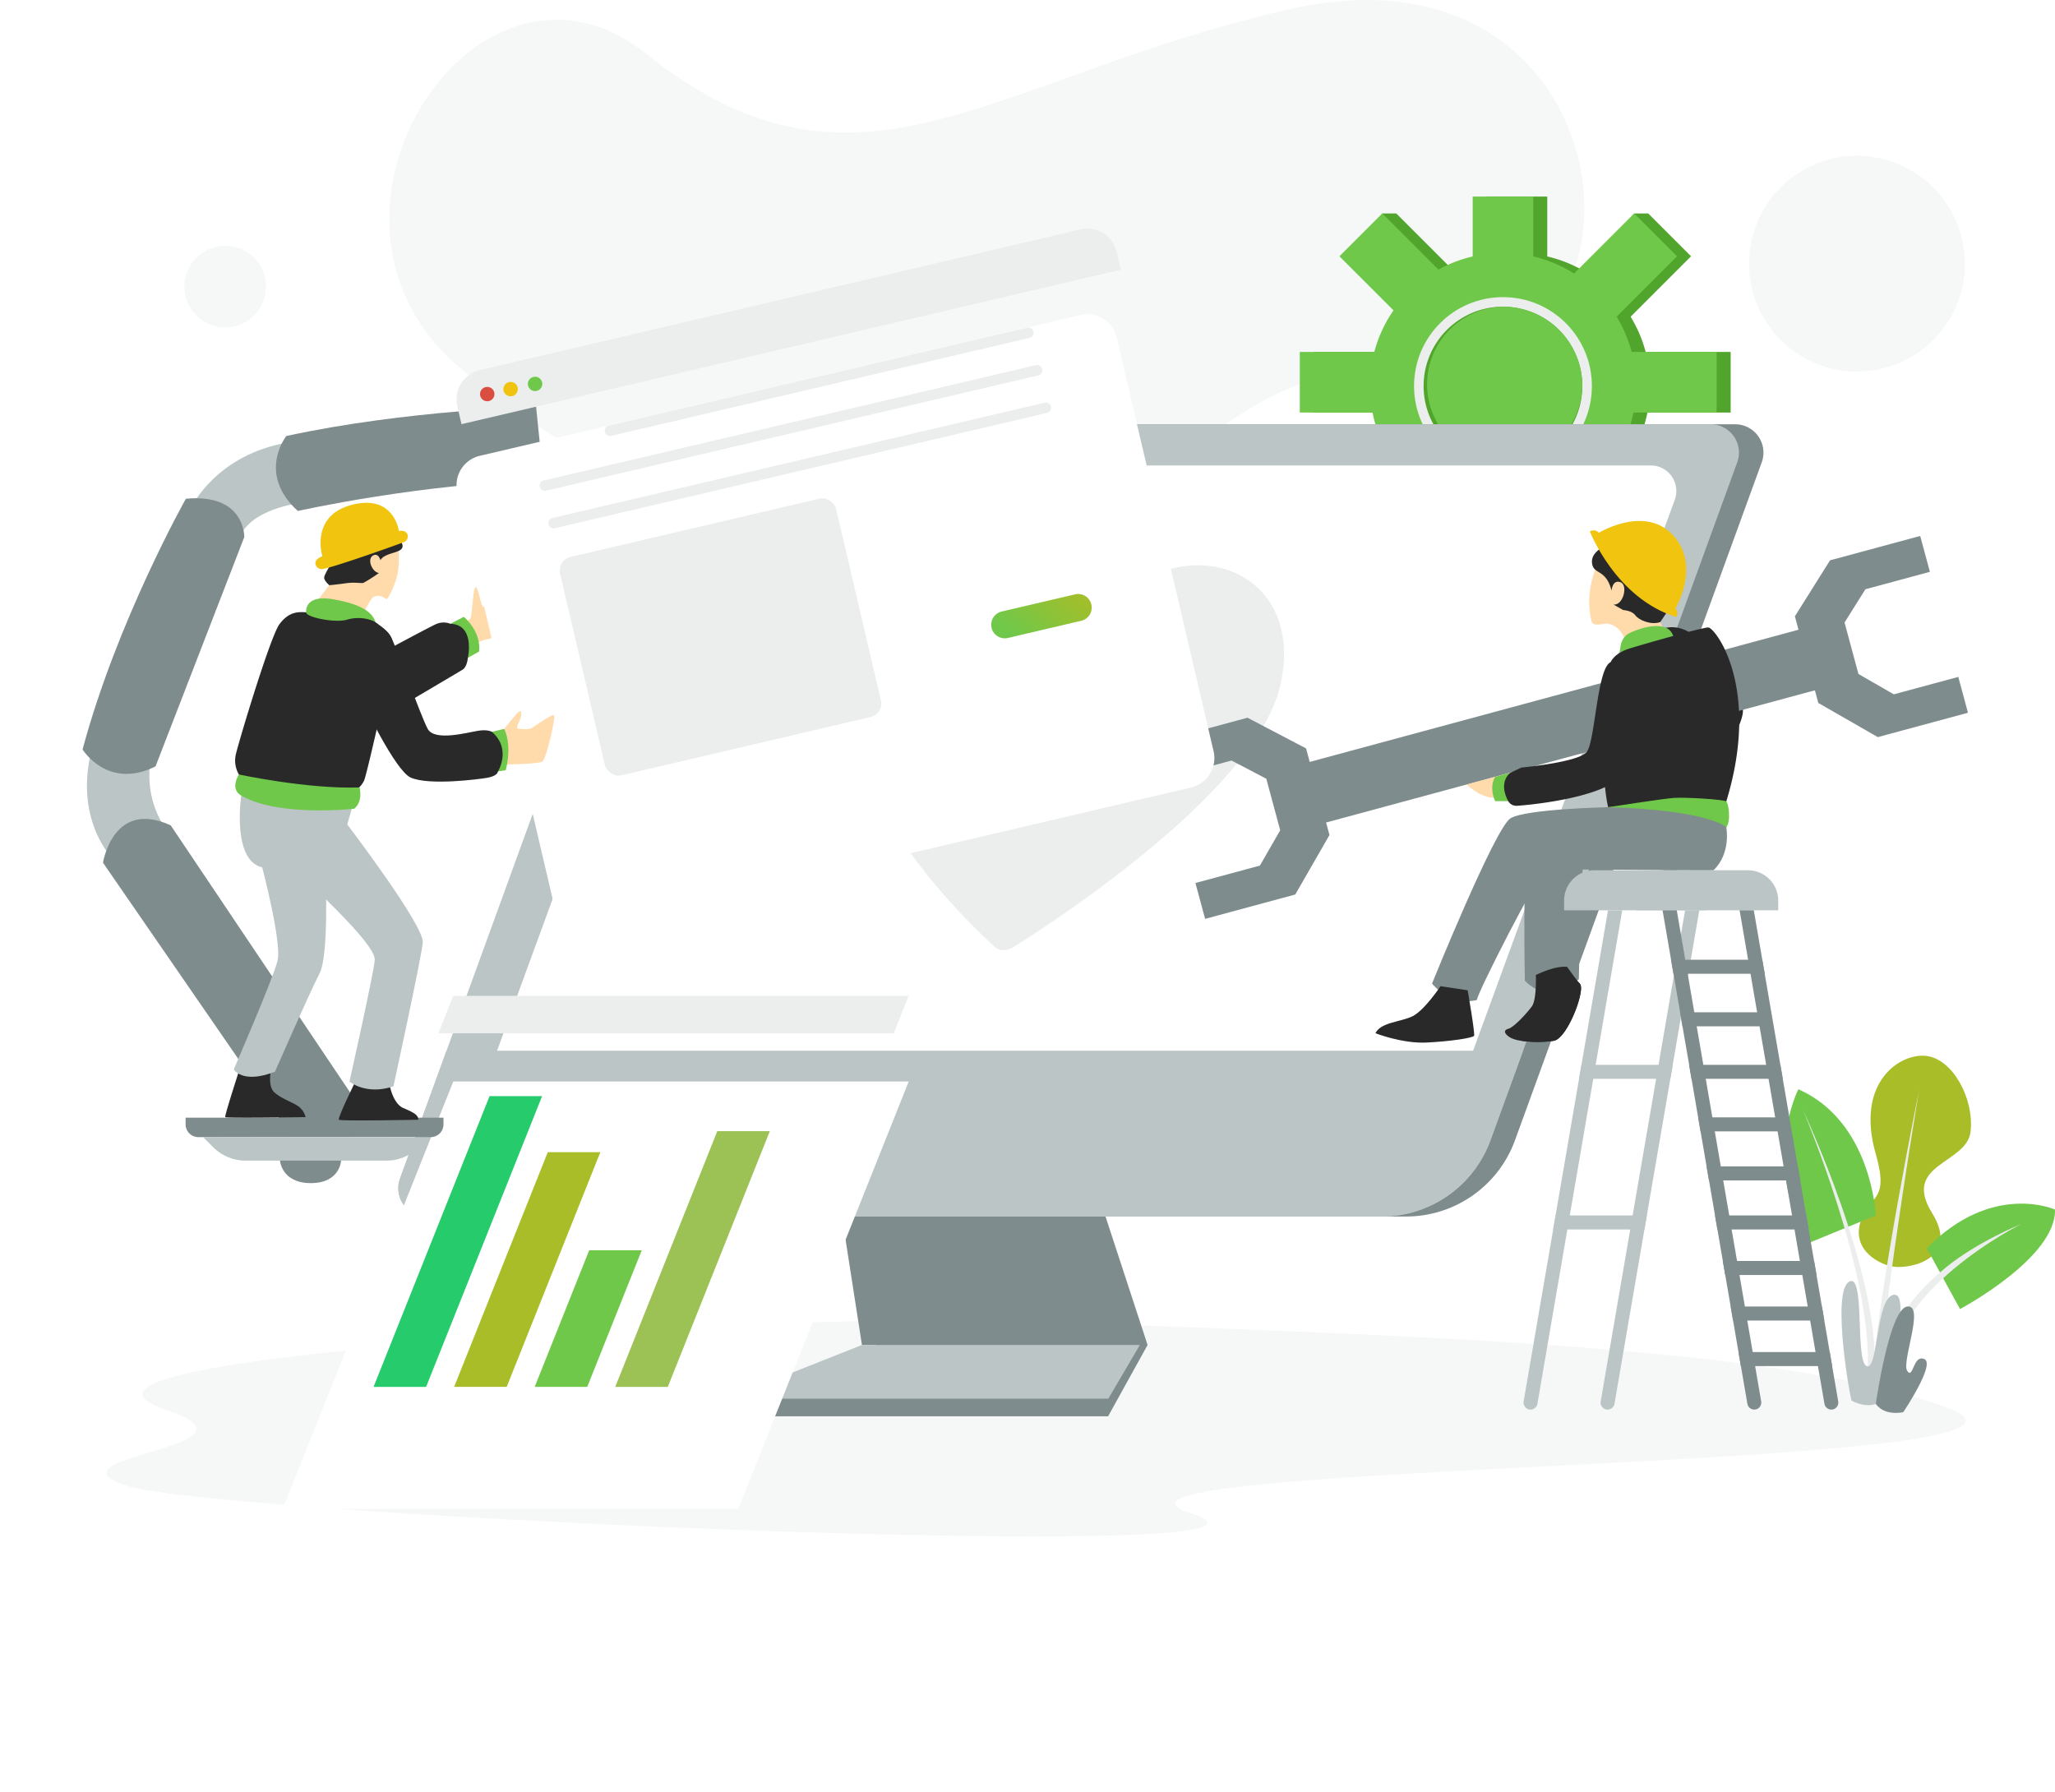 <svg xmlns="http://www.w3.org/2000/svg" xmlns:xlink="http://www.w3.org/1999/xlink" width="719.554" height="627.323" viewBox="0 0 719.554 627.323">
  <defs>
    <filter id="Path_2783" x="0" y="279.688" width="417.167" height="347.636" filterUnits="userSpaceOnUse">
      <feOffset dy="30" input="SourceAlpha"/>
      <feGaussianBlur stdDeviation="33" result="blur"/>
      <feFlood flood-opacity="0.149"/>
      <feComposite operator="in" in2="blur"/>
      <feComposite in="SourceGraphic"/>
    </filter>
    <linearGradient id="linear-gradient" x1="-6.927" y1="3.885" x2="-6.927" y2="3.878" gradientUnits="objectBoundingBox">
      <stop offset="0" stop-color="#e16d62"/>
      <stop offset="1" stop-color="#eceeee"/>
    </linearGradient>
    <filter id="Path_2848" x="60.854" y="11.052" width="463.358" height="413.218" filterUnits="userSpaceOnUse">
      <feOffset dy="30" input="SourceAlpha"/>
      <feGaussianBlur stdDeviation="33" result="blur-2"/>
      <feFlood flood-opacity="0.149"/>
      <feComposite operator="in" in2="blur-2"/>
      <feComposite in="SourceGraphic"/>
    </filter>
    <linearGradient id="linear-gradient-2" y1="0.5" x2="1" gradientUnits="objectBoundingBox">
      <stop offset="0" stop-color="#70c84a"/>
      <stop offset="1" stop-color="#a8bd27"/>
    </linearGradient>
  </defs>
  <g id="Group_4814" data-name="Group 4814" transform="translate(-15213.716 -1332)">
    <path id="Path_2753" data-name="Path 2753" d="M669.639,322.348s9.321-30.957,19.63-21.212S679.83,310.882,669.639,322.348Z" transform="translate(14772.851 1085.899)" fill="#fff"/>
    <path id="Path_2754" data-name="Path 2754" d="M688.86,324.046s26.331-22.932,40.663-11.466S718.138,324.619,688.86,324.046Z" transform="translate(14776.154 1087.641)" fill="#fff"/>
    <path id="Path_2755" data-name="Path 2755" d="M679.249,336.5s25.344-10.826,35.195,6.945S700.7,349.049,679.249,336.5Z" transform="translate(14774.502 1091.744)" fill="#fff"/>
    <path id="Path_2757" data-name="Path 2757" d="M614.286,381.708c36.608,32.319,102.3,67.656,179.57,59.848,86.186-8.707,79.738-62.072,162.761-59.848s68.92-151.754-50.674-124.6c-104.435,23.714-150.994,74.923-225.336,15.537C622.26,226.037,553.728,328.247,614.286,381.708Z" transform="translate(14759.282 1078.104)" fill="#f6f8f8"/>
    <ellipse id="Ellipse_210" data-name="Ellipse 210" cx="37.789" cy="37.789" rx="37.789" ry="37.789" transform="translate(15815.731 1447.415) rotate(-70.607)" fill="#f6f8f8"/>
    <circle id="Ellipse_211" data-name="Ellipse 211" cx="14.317" cy="14.317" r="14.317" transform="translate(15278.251 1418.042)" fill="#f6f8f8"/>
    <path id="Path_2758" data-name="Path 2758" d="M822.493,648.484c-63.779-2.453-355.692,11.21-295.593,31.178,39.73,13.2-44.662,16.216-13.745,26.641s430.15,28.21,373.117,9.812,325.641-14.751,264.315-37.2S956.364,653.633,822.493,648.484Z" transform="translate(14744.751 1145.89)" fill="#f6f8f8"/>
    <path id="Path_2759" data-name="Path 2759" d="M1041.764,643.155c6.388.989,23.486-2.985,13.7-18.755-10.785-17.376,12.265-17.106,13.492-28.586s-6.172-25.176-15.351-26.4-25.129,9.027-17.853,34.343c4.994,17.376-2.57,13.966-5.432,23.95S1037.317,642.466,1041.764,643.155Z" transform="translate(14834.767 1132.328)" fill="#a8bd27"/>
    <path id="Path_2760" data-name="Path 2760" d="M1015.737,633.305l23.83-9.78s-1.357-32.841-27.107-44.187C1012.459,579.339,999.588,604.278,1015.737,633.305Z" transform="translate(14830.949 1134.052)" fill="#70c84a"/>
    <path id="Path_2761" data-name="Path 2761" d="M1050.111,629.138l11.644,21.291s33.744-17.944,33.252-34.844C1095.007,615.585,1073.1,605.7,1050.111,629.138Z" transform="translate(14838.258 1139.927)" fill="#70c84a"/>
    <g id="Group_4811" data-name="Group 4811" transform="translate(15869.293 1713.748)">
      <path id="Path_2762" data-name="Path 2762" d="M1036.279,680.466l-2.446-.188c2.444-32.2,16.387-100.634,16.387-100.634C1050.093,580.324,1038.713,648.4,1036.279,680.466Z" transform="translate(-1033.833 -579.644)" fill="#eceeee"/>
    </g>
    <g id="Group_4812" data-name="Group 4812" transform="translate(15845.033 1720.69)">
      <path id="Path_2763" data-name="Path 2763" d="M1038.153,677.6l-2.448-.163c2.237-33.5-22.339-91.341-22.573-91.866C1013.132,585.567,1040.431,643.491,1038.153,677.6Z" transform="translate(-1013.132 -585.567)" fill="#eceeee"/>
    </g>
    <g id="Group_4813" data-name="Group 4813" transform="translate(15873.328 1760.642)">
      <path id="Path_2764" data-name="Path 2764" d="M1037.325,673.56c-.728-13.2,6.765-26.593,21.67-38.741,11.143-9.085,26.3-15.16,26.3-15.16-.446.2-47.184,23.694-45.524,53.767Z" transform="translate(-1037.277 -619.659)" fill="#eceeee"/>
    </g>
    <path id="Path_2765" data-name="Path 2765" d="M1028.191,678.549c-.434-.217-7.052-37.409-1.073-41.549s2.147,27.407,6.286,29.418,3.219-24.972,9.813-24.972-4.753,37.1-4.753,37.1S1035.244,682.075,1028.191,678.549Z" transform="translate(14833.877 1143.9)" fill="#bcc5c5"/>
    <path id="Path_2766" data-name="Path 2766" d="M1034.877,678.349s4.738-33.342,11.024-34.09-2.147,19.49,0,22.556,1.993-5.863,5.979-4.158-7.36,18.569-7.36,18.569S1038.11,682.83,1034.877,678.349Z" transform="translate(14835.639 1145.209)" fill="#7f8c8d"/>
    <path id="Path_2771" data-name="Path 2771" d="M1012.929,367.031H983.168a46.349,46.349,0,0,0-5.27-12.344l21.155-21.155-15-15h-4.906L963.01,339.579a46.3,46.3,0,0,0-14.294-5.99V312.631H927.5v20.958a46.293,46.293,0,0,0-11.988,4.615l-11.725-11.725-7.945-7.946h-4.906l-10.092,15,18.932,18.932a46.392,46.392,0,0,0-6.728,14.567H866.972v21.21h25.456a46.615,46.615,0,0,0,91.365,0h29.136Z" transform="translate(14806.774 1088.202)" fill="#51a52c"/>
    <path id="Path_2772" data-name="Path 2772" d="M1008.742,367.031h-29.76a46.316,46.316,0,0,0-5.271-12.344l21.155-21.155-15-15-21.045,21.045a46.3,46.3,0,0,0-14.293-5.99V312.631H923.319v20.958a46.29,46.29,0,0,0-11.987,4.615l-11.725-11.725-7.946-7.946-15,15,18.932,18.932a46.387,46.387,0,0,0-6.727,14.567H862.786v21.21h25.456a46.615,46.615,0,0,0,91.365,0h29.135Z" transform="translate(14806.055 1088.202)" fill="#70c84a"/>
    <circle id="Ellipse_212" data-name="Ellipse 212" cx="31.133" cy="31.133" r="31.133" transform="translate(15708.846 1436.039)" fill="#eceeee"/>
    <path id="Path_2773" data-name="Path 2773" d="M955.353,373.318a27.782,27.782,0,0,1-27.179,27.768c-.2.013-.405.013-.614.013a27.787,27.787,0,0,1,0-55.574c.209,0,.417,0,.614.013A27.792,27.792,0,0,1,955.353,373.318Z" transform="translate(14812.414 1093.856)" fill="#51a52c"/>
    <path id="Path_2774" data-name="Path 2774" d="M955.173,373.316a27.18,27.18,0,1,1-27.179-27.78A27.782,27.782,0,0,1,955.173,373.316Z" transform="translate(14812.594 1093.858)" fill="#70c84a"/>
    <path id="Path_2775" data-name="Path 2775" d="M610.674,658.058H945.039a40.591,40.591,0,0,0,38.143-26.708l86.4-237.38a9.918,9.918,0,0,0-9.319-13.311H725.9a40.593,40.593,0,0,0-38.144,26.709l-86.4,237.38A9.918,9.918,0,0,0,610.674,658.058Z" transform="translate(14761.007 1099.896)" fill="#7f8c8d"/>
    <path id="Path_2776" data-name="Path 2776" d="M820.859,608.644h-85.62l8.586,55.194h0l-4.906,6.133-47.426,12.674v6.133h133.64l13.8-24.939Z" transform="translate(14776.607 1139.09)" fill="#7f8c8d"/>
    <path id="Path_2777" data-name="Path 2777" d="M825.184,671.789l-.051,6.133H691.493v-6.133Z" transform="translate(14776.607 1149.945)" fill="#7f8c8d"/>
    <path id="Path_2778" data-name="Path 2778" d="M724.635,608.644l8.586,55.194h97.3l-18.4-55.194Z" transform="translate(14782.305 1139.09)" fill="#7f8c8d"/>
    <path id="Path_2779" data-name="Path 2779" d="M1062.257,393.967,987.267,600l-11.407,31.35a40.609,40.609,0,0,1-38.144,26.714H603.353a9.914,9.914,0,0,1-9.321-13.308L610.319,600l70.108-192.626a40.594,40.594,0,0,1,38.145-26.714h334.363A9.92,9.92,0,0,1,1062.257,393.967Z" transform="translate(14759.748 1099.896)" fill="#bcc5c5"/>
    <path id="Path_2780" data-name="Path 2780" d="M1037.178,404.959l-67.986,185.7L958.85,618.917a36.807,36.807,0,0,1-34.582,24.077H621.131A8.943,8.943,0,0,1,612.679,631l14.767-40.34,63.561-173.618a36.793,36.793,0,0,1,34.583-24.078h303.137A8.948,8.948,0,0,1,1037.178,404.959Z" transform="translate(14762.964 1102.012)" fill="#fff"/>
    <path id="Path_2781" data-name="Path 2781" d="M738.918,655.741l-47.426,18.807H825.184l11.039-18.807Z" transform="translate(14776.607 1147.186)" fill="#bcc5c5"/>
    <path id="Path_2782" data-name="Path 2782" d="M987.267,567.823l-11.407,31.35a40.609,40.609,0,0,1-38.144,26.714H603.353a9.914,9.914,0,0,1-9.321-13.308l16.287-44.755Z" transform="translate(14759.748 1132.072)" fill="#bcc5c5"/>
    <g transform="matrix(1, 0, 0, 1, 15213.72, 1332)" filter="url(#Path_2783)">
      <path id="Path_2783-2" data-name="Path 2783" d="M778.07,551.433l-5.225,13.112-54.47,136.524H558.9l54.482-136.524,5.237-13.112Z" transform="translate(-459.9 -202.75)" fill="#fff"/>
    </g>
    <path id="Path_2784" data-name="Path 2784" d="M626.654,581.4h18.4L604.437,683.2h-18.4Z" transform="translate(14758.479 1134.406)" fill="#26cb6c"/>
    <path id="Path_2785" data-name="Path 2785" d="M642.9,598.141h18.4l-32.785,82.177h-18.4Z" transform="translate(14762.617 1137.284)" fill="#a8bd27"/>
    <path id="Path_2786" data-name="Path 2786" d="M653.267,627.446h18.4l-19.084,47.834h-18.4Z" transform="translate(14766.755 1142.322)" fill="#70c84a"/>
    <path id="Path_2787" data-name="Path 2787" d="M693.976,591.862h18.4L676.653,681.4h-18.4Z" transform="translate(14770.894 1136.205)" fill="#9cc255"/>
    <path id="Path_2317" data-name="Path 2317" d="M852.605,425.605c-11.709,0-24.189,5.845-34.243,16.042-2.533,2.387-6.131,2.75-8.034.81a3.845,3.845,0,0,1-.607-.81c-4.964-10.2-14.531-16.042-26.238-16.042-19.3,0-43.272,16.089-49.988,43.027-3.342,13.4,1.125,28.538,8.992,42.956.307.556.612,1.113.93,1.669.551.972,1.133,1.929,1.712,2.9,11.78,19.41,28.29,35.655,34.235,41.2.716.651,1.45,1.346,2.138,1.961l.04.033c1.543,1.361,4.088,1.361,6.311,0l.051-.033c1-.615,2.08-1.31,3.122-1.961,8.711-5.55,33.317-21.8,54.781-41.2,1.057-.968,2.121-1.925,3.157-2.9.595-.556,1.178-1.113,1.76-1.669,12.735-12.195,23.28-24.9,28.25-36.647.113-.281.222-.559.333-.839a42.064,42.064,0,0,0,1.831-5.471C887.855,441.694,871.906,425.605,852.605,425.605Z" transform="translate(14780.626 1104.313)" fill="url(#linear-gradient)"/>
    <path id="Path_2788" data-name="Path 2788" d="M770.078,551.433l-5.225,13.112H605.392l5.237-13.112Z" transform="translate(14761.806 1129.255)" fill="#eceeee"/>
    <path id="Path_2789" data-name="Path 2789" d="M522.58,482.42a33.226,33.226,0,0,0,5.315,23.1l-18.78,10.2s-13.314-13.586-7.021-37.9Z" transform="translate(14743.757 1116.599)" fill="#bcc5c5"/>
    <path id="Path_2790" data-name="Path 2790" d="M570.613,608.761,505.2,513.91s3.475-22.385,23.712-13.083l71.026,105.752Z" transform="translate(14744.581 1120.166)" fill="#7f8c8d"/>
    <path id="Path_2791" data-name="Path 2791" d="M531.712,408.561s8.739-18.4,34.189-22.538l4.139,21.216s-19.164,2.088-21.924,13.434Z" transform="translate(14749.139 1100.818)" fill="#bcc5c5"/>
    <path id="Path_2792" data-name="Path 2792" d="M558.084,601.382s.524,7.864,10.8,7.864,10.579-7.864,10.579-7.864l-2.606-4.861Z" transform="translate(14753.673 1137.006)" fill="#7f8c8d"/>
    <path id="Path_2793" data-name="Path 2793" d="M529.88,587.826h90.3v2.343a4.474,4.474,0,0,1-4.474,4.473H534.354a4.474,4.474,0,0,1-4.474-4.473Z" transform="translate(14748.824 1135.511)" fill="#7f8c8d"/>
    <path id="Path_2794" data-name="Path 2794" d="M535.113,593.642l3.529,3.529A16.065,16.065,0,0,0,550,601.877h49.263a16.063,16.063,0,0,0,11.846-5.213l2.652-2.893Z" transform="translate(14749.724 1136.511)" fill="#bcc5c5"/>
    <path id="Path_2795" data-name="Path 2795" d="M555.717,416.361s.409-15.371-20.442-13.432c0,0-24.123,42.822-36.183,87.794,0,0,8.789,14.309,25.552,5.928Z" transform="translate(14743.531 1103.696)" fill="#7f8c8d"/>
    <path id="Path_2796" data-name="Path 2796" d="M560.5,385.676s-10.425,13.121,4.033,26.243c0,0,43.756-9.812,86.07-10.677l-2.646-25.835S602.2,376.6,560.5,385.676Z" transform="translate(14753.464 1098.994)" fill="#7f8c8d"/>
    <path id="Path_2801" data-name="Path 2801" d="M971.624,441.61c1.085-.2,7.526-2,13.348,5.693,5.877,7.767,12.93,17.682,14.157,22.282s-7.564,19.727-20.238,28.823l3.68-20.238s3.986-2.862,3.884-4.7-6.747-11.242-6.747-11.242Z" transform="translate(14824.765 1110.319)" fill="#29292a"/>
    <g id="Group_4815" data-name="Group 4815" transform="translate(-6)">
      <path id="Path_2797" data-name="Path 2797" d="M951.4,527.932h49.674v-3.4a10.623,10.623,0,0,0-10.622-10.623H962.02A10.623,10.623,0,0,0,951.4,524.534Z" transform="translate(14841.288 1122.804)" fill="#bcc5c5"/>
      <path id="Path_2798" data-name="Path 2798" d="M984.148,516.97l-17.11-.038s-27.463-3.765-28.383-1.986-1.643,40.168-1.643,40.168l-.012.012c-.43.381-10.683,9.3-18.889.491,0,0-.822-40.978,1.018-43.947s61.731-15.539,61.731-15.539,8.278,2.76,7.776,5.727C988.636,501.858,990.44,511,984.148,516.97Z" transform="translate(14835.534 1119.747)" fill="#7f8c8d"/>
      <path id="Path_2799" data-name="Path 2799" d="M952,495.26s-28.768.594-34.175,3.887-27.483,57.873-27.483,57.873,6.337,8.178,15.74,5.725c-.409-1.431,21.669-44.768,23.918-45.382s45.585,0,45.585,0,9.628-.163,14.309-18.806C989.9,498.557,964.6,490.942,952,495.26Z" transform="translate(14830.793 1119.37)" fill="#7f8c8d"/>
      <rect id="Rectangle_949" data-name="Rectangle 949" width="192.231" height="21.984" transform="matrix(0.965, -0.261, 0.261, 0.965, 15671.104, 1600.727)" fill="#7f8c8d"/>
      <path id="Path_2800" data-name="Path 2800" d="M1011.071,422.557l31.568-8.529,3.393,12.556-22.575,6.1-7.308,11.645,4.873,18.035,12.375,7.11,22.575-6.1,3.392,12.556-31.568,8.529L1006.96,472.5l-8.2-30.334Z" transform="translate(14849.431 1105.633)" fill="#7f8c8d"/>
      <path id="Path_2802" data-name="Path 2802" d="M839.842,468.333l-31.568,8.529,3.393,12.556,22.575-6.1,12.178,6.38,4.873,18.035-7.11,12.375-22.575,6.1L825,538.764l31.568-8.529,11.976-20.829-8.2-30.334Z" transform="translate(14816.684 1114.969)" fill="#7f8c8d"/>
      <path id="Path_2803" data-name="Path 2803" d="M962.72,443.727l-12.13,3.532-1.287.381c-2.38-7.126-7.544-6.219-7.544-6.219l.981-4.415.81-3.619,16.4,4.207Z" transform="translate(14839.631 1108.961)" fill="#ffdbac"/>
      <path id="Path_2805" data-name="Path 2805" d="M946.651,450.89s-.946-5.492,3.24-7.513c4.638-2.238,14.705-5.059,15.523,2.4Z" transform="translate(14840.456 1110.259)" fill="#70c84a"/>
      <path id="Path_2806" data-name="Path 2806" d="M984.585,502.284,958.2,503.572l-14.988.723s-2.037-8.083-1.681-23.671a199.722,199.722,0,0,1,2.576-27.094s1.042-3.067,6.647-4.808,25.132-7.261,27.486-7.36S996.85,462.214,984.585,502.284Z" transform="translate(14839.585 1110.332)" fill="#29292a"/>
      <path id="Path_2808" data-name="Path 2808" d="M942.96,495.552s18.985-2.939,22.87-3.245,17.58.511,18.5,1.226,1.635,7.258,0,8.994C984.33,502.527,978.145,496.548,942.96,495.552Z" transform="translate(14839.837 1119.079)" fill="#70c84a"/>
      <path id="Path_2809" data-name="Path 2809" d="M908.673,486.787l-8,2.161s4.86,4.645,9.46,4.609,6.706-8.977,6.706-8.977Z" transform="translate(14832.568 1117.762)" fill="#ffdbac"/>
      <path id="Path_2810" data-name="Path 2810" d="M909.331,486.222s-2.248,3.179,0,8.494h4.6s-2.015-6.315.806-9.954Z" transform="translate(14833.885 1117.793)" fill="#70c84a"/>
      <path id="Path_2811" data-name="Path 2811" d="M913.323,500.455a3.305,3.305,0,0,0,3.322,1.61c2.529-.128,27.354-2.306,35.255-9.454,4.293-3.885,6.347-29.643,6.8-33.347s-4.7-9.505-9.505-7.462-5.425,27.937-8.431,31.5-22.845,5.4-22.845,5.4l-3.793,1.8S909.643,493.5,913.323,500.455Z" transform="translate(14834.493 1112.054)" fill="#29292a"/>
      <path id="Path_2813" data-name="Path 2813" d="M896.22,548.551s-5.622,8.483-9.812,10.528-11.038,2.044-12.981,5.928c0,0,9.3,3.68,17.887,3.271s16.252-1.635,16.661-2.351-2.249-15.945-2.249-15.945Z" transform="translate(14827.884 1128.759)" fill="#29292a"/>
      <path id="Path_2814" data-name="Path 2814" d="M929.223,568.665a39.865,39.865,0,0,1-11.271.012,12.019,12.019,0,0,1-3.557-.932c-2.343-1.227-3.067-2.76-1.116-3.274s6.328-5.213,8.278-7.862c.822-1.129,1.19-3.631,1.337-6.146.1-1.766.086-3.532.061-4.845,3.177-1.5,7.69-3.2,10.953-2.832,1.117,1.569,2.466,3.434,3.533,4.784.27.331.515.638.735.894a3.249,3.249,0,0,1,.246.271,1.7,1.7,0,0,1,.331,1.066C939.109,554.131,933.553,567.917,929.223,568.665Z" transform="translate(14834.541 1127.759)" fill="#29292a"/>
      <path id="Path_2815" data-name="Path 2815" d="M928.372,568.022a39.865,39.865,0,0,1-11.271.012c6.709-2.231,7.322-17.416,12.6-20.348,4.342-2.415,6.869-.588,7.628.135a3.237,3.237,0,0,1,.246.271l.331,1.066C938.259,553.488,932.7,567.274,928.372,568.022Z" transform="translate(14835.392 1128.402)" fill="#29292a"/>
      <path id="Path_2816" data-name="Path 2816" d="M931.513,527.932h49.674v-3.4a10.623,10.623,0,0,0-10.622-10.623H942.135a10.623,10.623,0,0,0-10.622,10.623Z" transform="translate(14835.869 1122.804)" fill="#bcc5c5"/>
      <path id="Path_2817" data-name="Path 2817" d="M942.738,700.654h0a2.452,2.452,0,0,0,2.835-2l2.27-13.2.846-4.906,1.889-11.039.846-4.906,1.9-11.038.846-4.907,1.889-11.038.846-4.907,2.109-12.265.846-4.906,2.109-12.265.847-4.906,2.318-13.492.833-4.906,2.331-13.492.834-4.906,2.318-13.492.846-4.906,2.978-17.307H970.3l-2.971,17.307-.846,4.906-2.318,13.492-.846,4.906L961,579.977l-.846,4.906-2.319,13.492-.846,4.906-2.109,12.265-.846,4.906-2.109,12.265-.834,4.907-1.9,11.038-.846,4.907-1.9,11.038-.834,4.906-1.9,11.039-.847,4.906-2.124,12.365A2.451,2.451,0,0,0,942.738,700.654Z" transform="translate(14839.449 1124.861)" fill="#bcc5c5"/>
      <path id="Path_2818" data-name="Path 2818" d="M919.713,700.654h0a2.451,2.451,0,0,0,2.834-2l2.27-13.2.847-4.906,1.888-11.039.847-4.906,1.9-11.038.846-4.907,1.889-11.038.846-4.907,2.109-12.265.846-4.906,2.109-12.265.846-4.906,2.319-13.492.833-4.906,2.331-13.492.833-4.906,2.318-13.492.847-4.906,2.978-17.307h-4.976l-2.97,17.307-.846,4.906-5.483,31.89-.846,4.906-5.274,30.663-.846,4.906L928.9,632.717l-.834,4.907-1.9,11.038-.846,4.907-1.9,11.038-.833,4.906-1.9,11.039-.846,4.906-2.123,12.365A2.451,2.451,0,0,0,919.713,700.654Z" transform="translate(14835.491 1124.861)" fill="#bcc5c5"/>
      <path id="Path_2819" data-name="Path 2819" d="M934.277,576.947h31.963l.834-4.906H935.124Z" transform="translate(14838.345 1132.797)" fill="#bcc5c5"/>
      <path id="Path_2820" data-name="Path 2820" d="M926.543,621.95h31.951l.846-4.906H927.377Z" transform="translate(14837.016 1140.534)" fill="#bcc5c5"/>
      <path id="Path_2821" data-name="Path 2821" d="M991.757,700.654h0a2.452,2.452,0,0,1-2.834-2l-2.27-13.2-.846-4.906-1.889-11.039-.846-4.906-1.9-11.038-.846-4.907-1.889-11.038-.846-4.907-2.109-12.265-.846-4.906-2.109-12.265-.846-4.906-2.318-13.492-.834-4.906-2.331-13.492-.833-4.906-2.318-13.492-.847-4.906-2.978-17.307h4.976l2.97,17.307.846,4.906,2.318,13.492.847,4.906,2.318,13.492.846,4.906,2.318,13.492.846,4.906,2.109,12.265.846,4.906,2.109,12.265.834,4.907,1.9,11.038.847,4.907,1.9,11.038.833,4.906,1.9,11.039.846,4.906,2.124,12.365A2.451,2.451,0,0,1,991.757,700.654Z" transform="translate(14842.633 1124.861)" fill="#7f8c8d"/>
      <path id="Path_2822" data-name="Path 2822" d="M1014.782,700.654h0a2.452,2.452,0,0,1-2.834-2l-2.27-13.2-.846-4.906-1.889-11.039-.846-4.906-1.9-11.038-.847-4.907-1.888-11.038-.847-4.907L998.5,620.452l-.846-4.906-2.109-12.265-.846-4.906-2.318-13.492-.834-4.906-2.33-13.492-.834-4.906-2.318-13.492-.846-4.906-2.979-17.307h4.976l2.97,17.307.847,4.906,5.482,31.89.846,4.906,5.274,30.663.847,4.906,2.109,12.265.833,4.907,1.9,11.038.846,4.907,1.9,11.038.834,4.906,1.9,11.039.846,4.906,2.125,12.365A2.453,2.453,0,0,1,1014.782,700.654Z" transform="translate(14846.591 1124.861)" fill="#7f8c8d"/>
      <path id="Path_2823" data-name="Path 2823" d="M994.557,545.549H962.606l-.846-4.906H993.71Z" transform="translate(14843.069 1127.4)" fill="#7f8c8d"/>
      <path id="Path_2824" data-name="Path 2824" d="M996.374,556.342v4.906h-31.08l-.834-4.906Z" transform="translate(14843.533 1130.098)" fill="#7f8c8d"/>
      <path id="Path_2825" data-name="Path 2825" d="M999.957,576.947H967.994l-.834-4.906h31.951Z" transform="translate(14843.998 1132.797)" fill="#7f8c8d"/>
      <path id="Path_2826" data-name="Path 2826" d="M1001.58,587.74v4.906H970.7l-.846-4.906Z" transform="translate(14844.46 1135.496)" fill="#7f8c8d"/>
      <path id="Path_2827" data-name="Path 2827" d="M1005.181,607.3H973.218l-.846-4.906h31.963Z" transform="translate(14844.894 1138.015)" fill="#7f8c8d"/>
      <path id="Path_2828" data-name="Path 2828" d="M1007.691,621.95H975.741l-.846-4.906h31.963Z" transform="translate(14845.327 1140.534)" fill="#7f8c8d"/>
      <path id="Path_2829" data-name="Path 2829" d="M1010.038,635.556H978.075l-.846-4.906h31.963Z" transform="translate(14845.729 1142.873)" fill="#7f8c8d"/>
      <path id="Path_2830" data-name="Path 2830" d="M1012.37,649.162H980.419l-.846-4.906h31.963Z" transform="translate(14846.132 1145.212)" fill="#7f8c8d"/>
      <path id="Path_2831" data-name="Path 2831" d="M1014.716,662.768H982.753l-.846-4.906h31.963Z" transform="translate(14846.533 1147.551)" fill="#7f8c8d"/>
      <path id="Path_2832" data-name="Path 2832" d="M940.943,421.714s-5.807,10.346-2.76,21.772c.613,2.3,7.36.05,7.9-.92.371-.672,2.837-5.9,2.837-5.9l9.812-.844.459-13.415-14.259-4.983S941.71,418.955,940.943,421.714Z" transform="translate(14838.864 1106.216)" fill="#ffdbac"/>
      <path id="Path_2833" data-name="Path 2833" d="M944.993,432.825s.291-3.934,3.109-2.912.928,8.278-2.445,7.819l3.423,1.942s2.965.1,4.242,1.84,5.585,3.491,8.72,2.359l2.523-3.74-1.227-17.273L948.1,415.808l-4.438,1.022s-5.983,2.058-5.52,6.337S942.965,425.019,944.993,432.825Z" transform="translate(14839.005 1105.939)" fill="#29292a"/>
      <path id="Path_2834" data-name="Path 2834" d="M940.6,413.716s-.818-1.533-3.117-.563c0,0,9.046,23.458,30.2,30,0,0,1.226-1.226-.205-3.014,0,0,8.163-13.516.409-24.045C958.184,402.907,940.6,413.716,940.6,413.716Z" transform="translate(14838.896 1104.862)" fill="#f0c40f"/>
    </g>
    <path id="Path_2835" data-name="Path 2835" d="M592.948,574.8s.92,8.891,5.315,10.731,5.213,2.658,5.213,4.089c0,0-27.239.563-27.8,0s6.133-14.105,6.133-14.105Z" transform="translate(14756.69 1134.444)" fill="#29292a"/>
    <path id="Path_2836" data-name="Path 2836" d="M558.126,571.925s-1.993,7.206.766,9.736,7.359,3.756,9.046,5.442a6.459,6.459,0,0,1,1.916,3.265s-27.826.429-28.133,0,5.289-17.6,5.289-17.6Z" transform="translate(14750.857 1132.777)" fill="#29292a"/>
    <path id="Path_2837" data-name="Path 2837" d="M544.278,587.8s2.907,5.29,14.406.844c0,0,12.415-28.31,15.636-34.443s2.146-33.269,2.146-33.269l-9.766-31.43-19.824,2.453s-3.373,22.691,7.36,25.143c0,0,6.917,26.37,5.374,32.656S544.278,587.8,544.278,587.8Z" transform="translate(14751.299 1118.609)" fill="#bcc5c5"/>
    <path id="Path_2838" data-name="Path 2838" d="M582.976,591.563s5.794,4.915,15.4,1.672c0,0,9.72-44.564,10.276-50.39s-26.427-41.292-26.427-41.292l2.147-7.667-28.925-1.329s-3.218,12.522,4.165,20.341,32.835,30.356,32.222,36.182S582.976,591.563,582.976,591.563Z" transform="translate(14753.1 1119.133)" fill="#bcc5c5"/>
    <path id="Path_2839" data-name="Path 2839" d="M611.99,442.277a16.209,16.209,0,0,0,3.5-1.968c.613-.715.868-10.477,1.788-10.936s1.943,6.644,2.658,6.848,6.849-4.854,7.615-4.293,5.059,10.732,4.293,12.215-11.959,3.475-13.083,4.293-3.526,2.351-3.526,2.351S611.146,449.968,611.99,442.277Z" transform="translate(14762.92 1108.267)" fill="#ffdbac"/>
    <path id="Path_2840" data-name="Path 2840" d="M613.688,438.179s6.133,4.957,5.366,12.163l-3.935,2.2s-1.38-10.834-6.133-11.908Z" transform="translate(14762.423 1109.785)" fill="#70c84a"/>
    <path id="Path_2841" data-name="Path 2841" d="M613.274,440.337a6.444,6.444,0,0,0-5.213.205c-2.913,1.328-24.02,12.725-24.02,12.725l8.213,18.091s23.676-13.952,25.286-14.948,1.866-4.165,1.866-4.165S622.039,440.593,613.274,440.337Z" transform="translate(14758.135 1110.079)" fill="#29292a"/>
    <path id="Path_2842" data-name="Path 2842" d="M593.5,425.046l-.086,2.33-.221,6.635s-3.213-2.2-4.943.282a18.023,18.023,0,0,0-2.256,4.122l-2.367-.393L568.7,435.581l6.6-8.475Z" transform="translate(14755.497 1107.527)" fill="#ffdbac"/>
    <path id="Path_2844" data-name="Path 2844" d="M599.813,452.574c-.466,2.4-1.5,7.151-2.711,12.671-2.76,12.449-6.538,28.761-7.225,30.405a7.77,7.77,0,0,1-3.127,3.532L573.6,497.992l-26.039-2.343a9.66,9.66,0,0,1-2.6-9.2c1.386-5.666,12.057-41.125,15.234-45.43,3.409-4.623,6.869-4.293,9.26-4.181s20.838.711,24.248,3.373S601.334,444.749,599.813,452.574Z" transform="translate(14751.367 1109.545)" fill="#29292a"/>
    <path id="Path_2846" data-name="Path 2846" d="M565.9,437.541s-.846-6.3,9.4-4.56c12.98,2.209,14.109,6.3,14.927,7.933a14.339,14.339,0,0,0-9.919-.818C576.175,441.424,565.715,439.279,565.9,437.541Z" transform="translate(14755.014 1108.839)" fill="#70c84a"/>
    <path id="Path_2847" data-name="Path 2847" d="M546,485.3s24.291,5.19,42.251,4.524c0,0,1.324,4.853-1.895,7.459,0,0-26.3,3.013-39.556-4.6C542.66,490.305,546,485.3,546,485.3Z" transform="translate(14751.376 1117.885)" fill="#70c84a"/>
    <g transform="matrix(1, 0, 0, 1, 15213.72, 1332)" filter="url(#Path_2848)">
      <path id="Path_2848-2" data-name="Path 2848" d="M841.984,330.357l33.922,144.82a10.573,10.573,0,0,1-7.882,12.706l-210.3,49.259a10.562,10.562,0,0,1-12.693-7.885L611.11,384.436a10.552,10.552,0,0,1,7.873-12.689l210.3-49.26A10.563,10.563,0,0,1,841.984,330.357Z" transform="translate(-450.98 -242.15)" fill="#fff"/>
    </g>
    <path id="Path_2849" data-name="Path 2849" d="M841.984,330.357l1.46,6.233L612.57,390.671l-1.46-6.235a10.552,10.552,0,0,1,7.873-12.689l210.3-49.26A10.563,10.563,0,0,1,841.984,330.357Z" transform="translate(14762.74 1089.847)" fill="#eceeee"/>
    <path id="Path_2850" data-name="Path 2850" d="M803.844,355.382,657.355,389.694a1.838,1.838,0,0,1-2.21-1.371h0a1.84,1.84,0,0,1,1.371-2.211L803.005,351.8a1.838,1.838,0,0,1,2.21,1.371h0A1.84,1.84,0,0,1,803.844,355.382Z" transform="translate(14770.351 1094.927)" fill="#eceeee"/>
    <path id="Path_2851" data-name="Path 2851" d="M810.266,366.591,637.9,406.964a1.838,1.838,0,0,1-2.21-1.372h0a1.839,1.839,0,0,1,1.371-2.21l172.362-40.374a1.839,1.839,0,0,1,2.211,1.371h0A1.84,1.84,0,0,1,810.266,366.591Z" transform="translate(14767.006 1096.854)" fill="#eceeee"/>
    <path id="Path_2852" data-name="Path 2852" d="M812.891,377.8,640.529,418.173a1.84,1.84,0,0,1-2.211-1.371h0a1.841,1.841,0,0,1,1.372-2.211l172.362-40.374a1.84,1.84,0,0,1,2.211,1.371h0A1.841,1.841,0,0,1,812.891,377.8Z" transform="translate(14767.457 1098.781)" fill="#eceeee"/>
    <rect id="Rectangle_950" data-name="Rectangle 950" width="99.246" height="78.497" rx="4.815" transform="matrix(0.974, -0.228, 0.228, 0.974, 15408.712, 1528.121)" fill="#eceeee"/>
    <path id="Path_2853" data-name="Path 2853" d="M774.257,437.508l25.675-6.014a4.754,4.754,0,0,1,5.712,3.544h0a4.754,4.754,0,0,1-3.544,5.712l-25.676,6.014a4.753,4.753,0,0,1-5.712-3.544h0A4.753,4.753,0,0,1,774.257,437.508Z" transform="translate(14790.204 1108.614)" fill="url(#linear-gradient-2)"/>
    <path id="Path_2854" data-name="Path 2854" d="M624.009,474.088s5.059-6.286,6.133-7.36,1.379.537.843,2.07-1.686,3.45-.92,3.68a16.84,16.84,0,0,0,4.37.076c.537-.154,7.743-5.519,8.278-4.676s-2.682,15.332-4.139,16.175-13.339,1-13.339,1Z" transform="translate(14765.006 1114.633)" fill="#ffdbac"/>
    <path id="Path_2855" data-name="Path 2855" d="M625.786,471.664s2.913,5.042.566,14.481l-3.676.565s2.727-8.932-1.872-13.838Z" transform="translate(14764.455 1115.541)" fill="#70c84a"/>
    <path id="Path_2856" data-name="Path 2856" d="M629.068,478.1s-1.222-1.15-5.042-.537-15.2,3.794-17.643-.672-11-28.831-12.907-32.249-6.264-4.488-10.694-2.189-6.721,6.133-2.9,16.175,15.356,33.027,20.551,35.324c6.535,2.891,24.2.522,26.689.093,3.781-.652,3.812-2.107,3.812-2.107S635.789,484.158,629.068,478.1Z" transform="translate(14757.087 1110.31)" fill="#29292a"/>
    <path id="Path_2857" data-name="Path 2857" d="M595.779,417.563s.657,6.171-.378,10.234-3.027,7.9-3.679,8.317-5.29-8.471-5.29-8.471l-6.707-7.014s.536-6.133.728-6.21S595.161,413.922,595.779,417.563Z" transform="translate(14757.393 1105.691)" fill="#ffdbac"/>
    <path id="Path_2858" data-name="Path 2858" d="M590.987,423.026s-.728-2.606-2.529-1.648c-2.426,1.29-.23,6.017,2.031,6.133A55.959,55.959,0,0,1,585.011,431c-.766.191-3.147-.307-6.059.115s-5.869.7-5.869.7-1.835-1.543-1.8-2.693,2.569-4.829,3.182-6.477,9.237-12.841,13.645-11.652,9.927,3.6,10.579,6.708S592.789,420,590.987,423.026Z" transform="translate(14755.942 1105.096)" fill="#29292a"/>
    <path id="Path_2859" data-name="Path 2859" d="M568.709,425.609a2.117,2.117,0,0,0,2.184,1.725c2.529,0,28.261-9.161,28.925-9.518a2.138,2.138,0,0,0,1.125-2.453c-.359-1.175-1.414-1.636-3.059-1.381,0,0-1.695-13.244-16.873-9.027-14.268,3.963-9.9,17.888-9.9,17.888S568.287,423.731,568.709,425.609Z" transform="translate(14755.492 1103.931)" fill="#f0c40f"/>
    <ellipse id="Ellipse_204" data-name="Ellipse 204" cx="2.53" cy="2.521" rx="2.53" ry="2.521" transform="matrix(0.978, -0.208, 0.208, 0.978, 15389.504, 1466.305)" fill="#efc30f"/>
    <ellipse id="Ellipse_207" data-name="Ellipse 207" cx="2.53" cy="2.521" rx="2.53" ry="2.521" transform="matrix(0.978, -0.208, 0.208, 0.978, 15381.321, 1468.045)" fill="#da4e41"/>
    <ellipse id="Ellipse_208" data-name="Ellipse 208" cx="2.53" cy="2.521" rx="2.53" ry="2.521" transform="matrix(0.978, -0.208, 0.208, 0.978, 15398.078, 1464.483)" fill="#70c84a"/>
  </g>
</svg>

